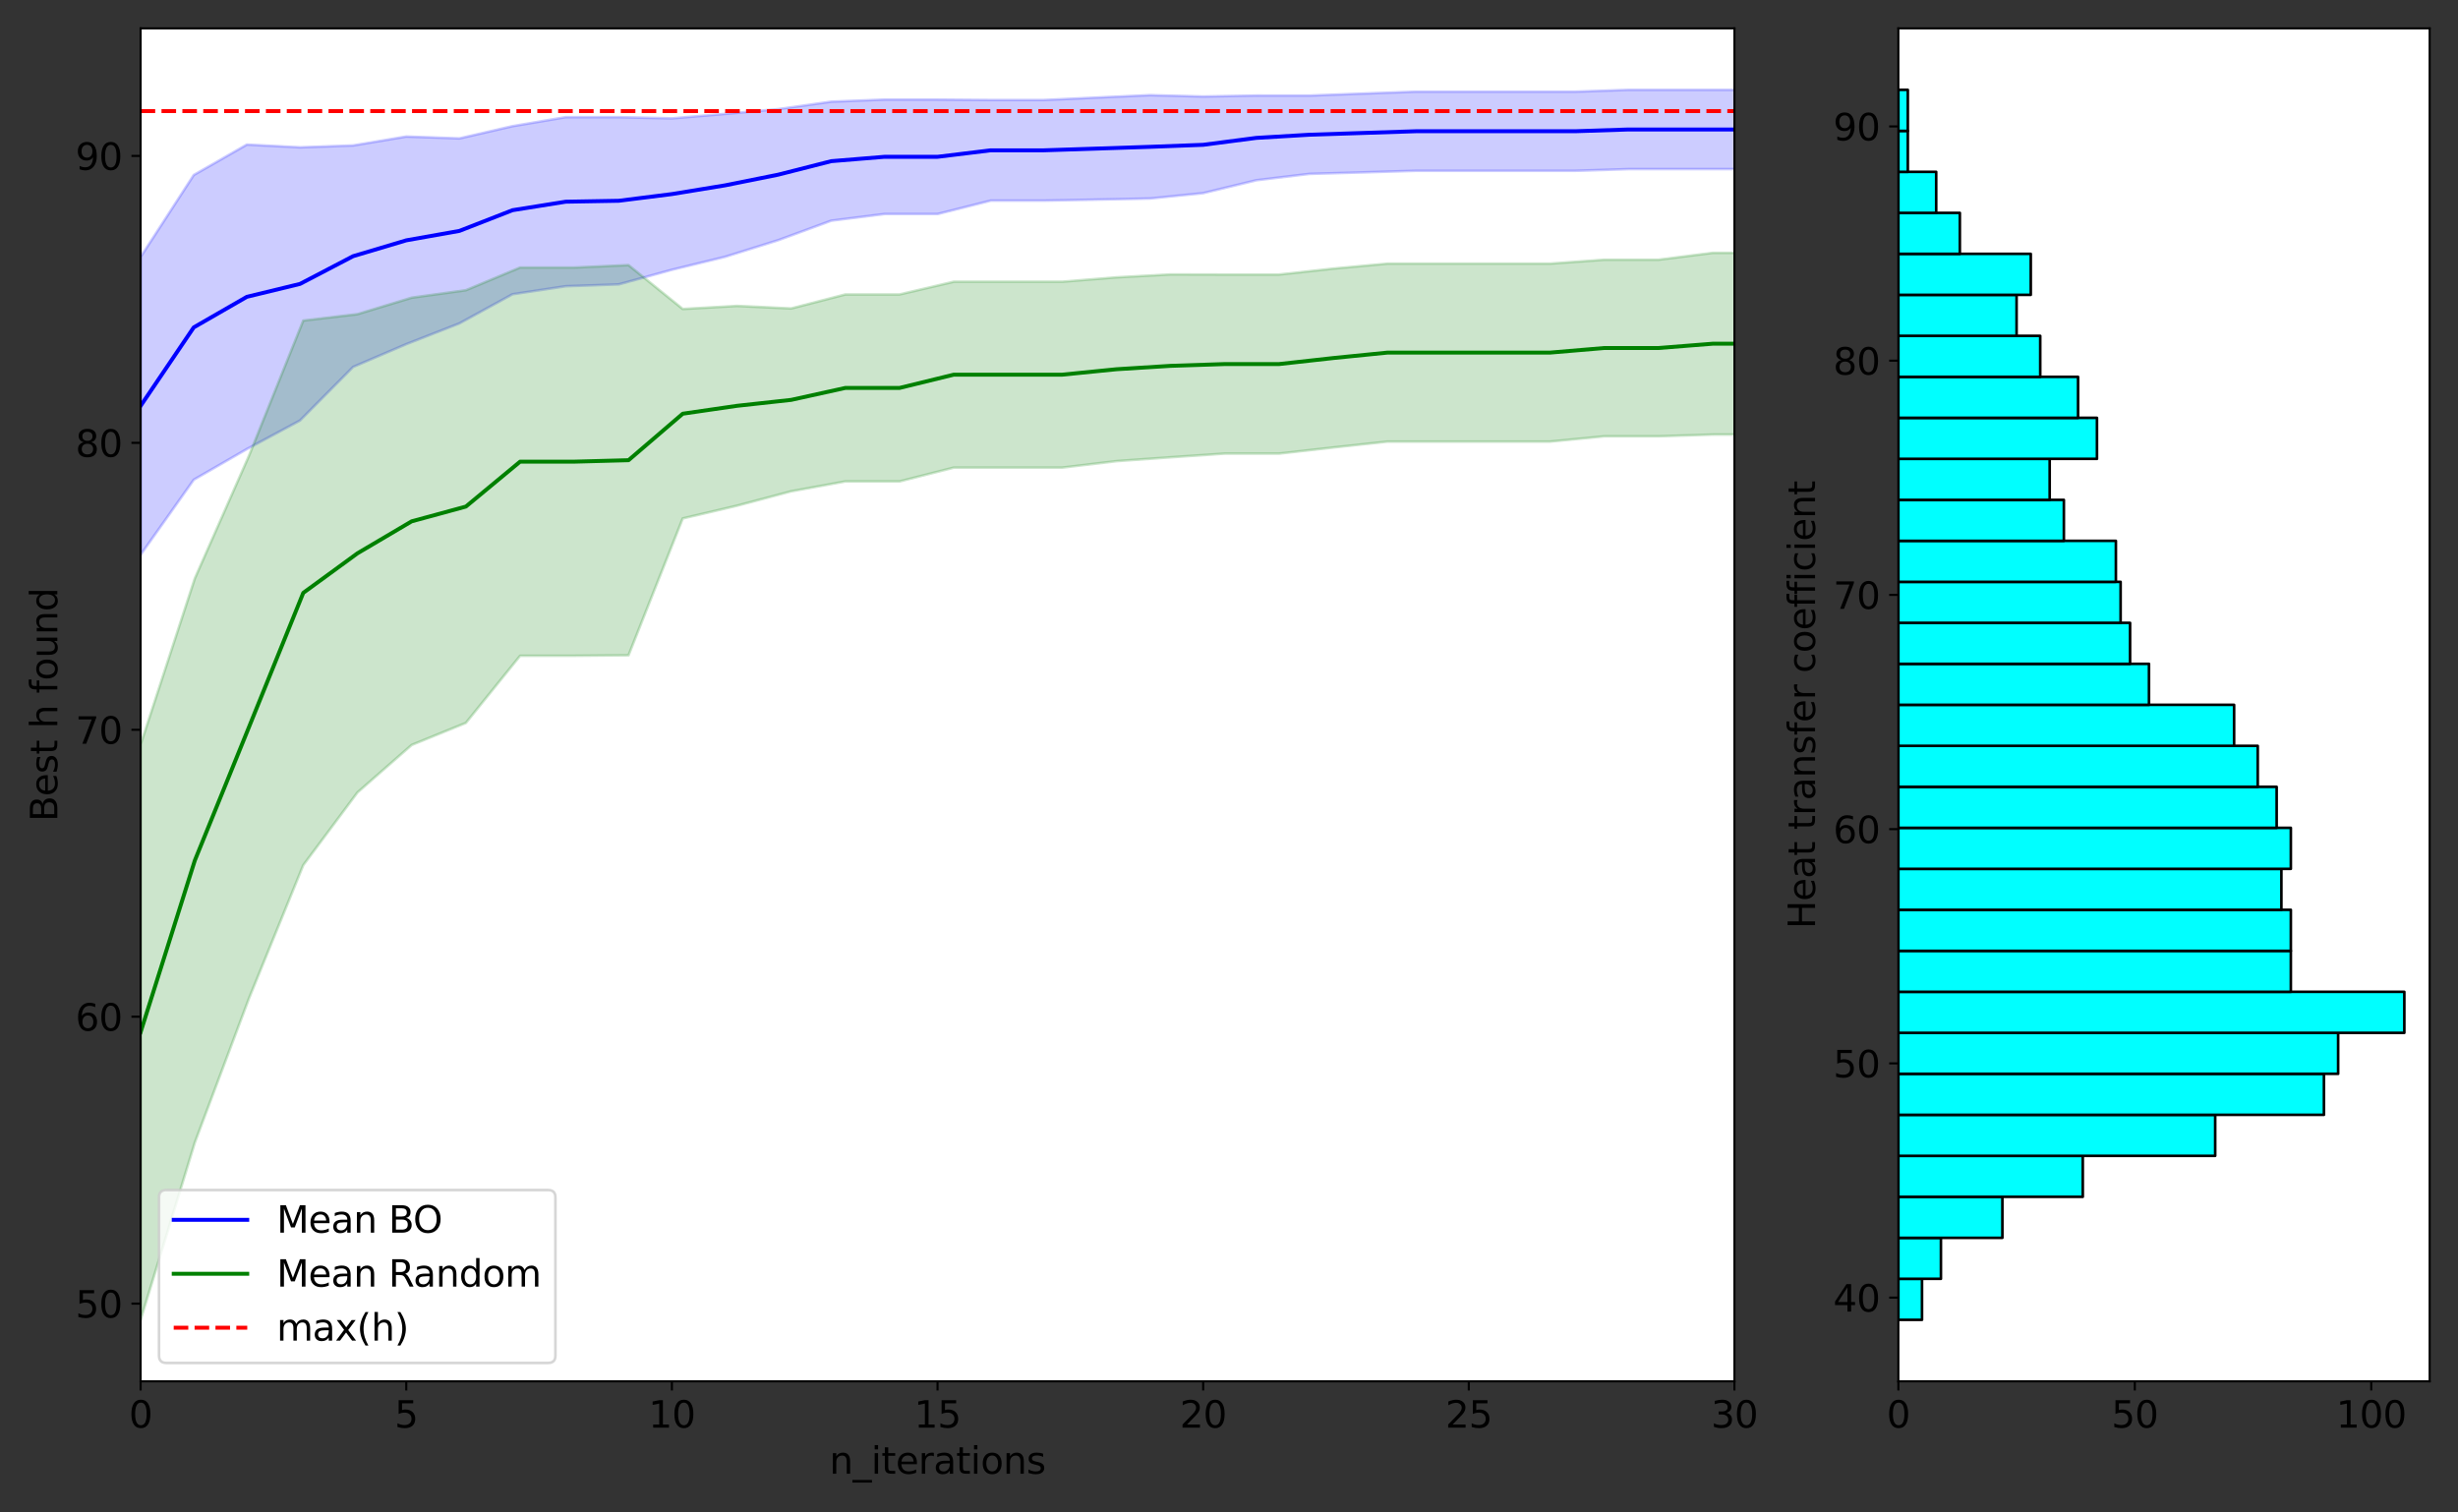<?xml version="1.0" encoding="utf-8" standalone="no"?>
<!DOCTYPE svg PUBLIC "-//W3C//DTD SVG 1.1//EN"
  "http://www.w3.org/Graphics/SVG/1.1/DTD/svg11.dtd">
<svg height="576pt" version="1.1" viewBox="0 0 936 576" width="936pt" xmlns="http://www.w3.org/2000/svg" xmlns:xlink="http://www.w3.org/1999/xlink">
 <rect x="0" y="0" width="936" height="576" fill="#333333" stroke="none"/>
 <defs>
  <style type="text/css">*{stroke-linecap:butt;stroke-linejoin:round;}</style>
 </defs>
 <g id="figure_1">
  <g id="patch_1">
   <path d="M 0 576 
L 936 576 
L 936 0 
L 0 0 
z
" style="fill:none;"/>
  </g>
  <g id="axes_1">
   <g id="patch_2">
    <path d="M 53.55 526.059 
L 660.469 526.059 
L 660.469 10.8 
L 53.55 10.8 
z
" style="fill:#ffffff;"/>
   </g>
   <g id="PolyCollection_1">
    <path clip-path="url(#pde44135209)" d="M 53.55 97.848 
L 53.55 211.281 
L 73.781 182.704 
L 94.011 171.019 
L 114.242 160.144 
L 134.472 139.736 
L 154.703 131.064 
L 174.934 123.163 
L 195.164 112.054 
L 215.395 109.01 
L 235.626 108.296 
L 255.856 102.742 
L 276.087 97.812 
L 296.317 91.481 
L 316.548 84.038 
L 336.779 81.504 
L 357.009 81.504 
L 377.24 76.408 
L 397.471 76.408 
L 417.701 76.017 
L 437.932 75.599 
L 458.163 73.552 
L 478.393 68.651 
L 498.624 66.225 
L 518.854 65.649 
L 539.085 65.043 
L 559.316 65.043 
L 579.546 65.043 
L 599.777 65.043 
L 620.008 64.407 
L 640.238 64.407 
L 660.469 64.407 
L 680.699 64.407 
L 700.93 64.407 
L 721.161 64.407 
L 741.391 64.407 
L 761.622 63.746 
L 781.852 59.049 
L 802.083 59.049 
L 822.314 59.049 
L 842.544 59.049 
L 862.775 59.049 
L 883.006 59.049 
L 903.236 59.049 
L 923.467 59.049 
L 943.697 59.049 
L 963.928 59.049 
L 984.159 59.049 
L 1004.389 59.049 
L 1024.62 59.049 
L 1044.851 59.049 
L 1065.081 59.049 
L 1065.081 35.908 
L 1065.081 35.908 
L 1044.851 35.908 
L 1024.62 35.908 
L 1004.389 35.908 
L 984.159 35.908 
L 963.928 35.908 
L 943.697 35.908 
L 923.467 35.908 
L 903.236 35.908 
L 883.006 35.908 
L 862.775 35.908 
L 842.544 35.908 
L 822.314 35.908 
L 802.083 35.908 
L 781.852 35.908 
L 761.622 34.533 
L 741.391 34.221 
L 721.161 34.221 
L 700.93 34.221 
L 680.699 34.221 
L 660.469 34.221 
L 640.238 34.221 
L 620.008 34.221 
L 599.777 34.916 
L 579.546 34.916 
L 559.316 34.916 
L 539.085 34.916 
L 518.854 35.641 
L 498.624 36.396 
L 478.393 36.378 
L 458.163 36.749 
L 437.932 36.234 
L 417.701 37.147 
L 397.471 38.087 
L 377.24 38.087 
L 357.009 37.925 
L 336.779 37.925 
L 316.548 38.713 
L 296.317 41.565 
L 276.087 43.378 
L 255.856 45.085 
L 235.626 44.631 
L 215.395 44.625 
L 195.164 48.045 
L 174.934 52.713 
L 154.703 52 
L 134.472 55.392 
L 114.242 56.108 
L 94.011 55.059 
L 73.781 66.654 
L 53.55 97.848 
z
" style="fill:#0000ff;fill-opacity:0.2;stroke:#0000ff;stroke-opacity:0.2;"/>
   </g>
   <g id="PolyCollection_2">
    <path clip-path="url(#pde44135209)" d="M 53.55 283.532 
L 53.55 502.638 
L 74.193 435.117 
L 94.837 380.167 
L 115.48 329.489 
L 136.124 301.791 
L 156.767 283.708 
L 177.411 275.307 
L 198.054 249.743 
L 218.698 249.743 
L 239.341 249.557 
L 259.985 197.442 
L 280.628 192.599 
L 301.272 187.106 
L 321.915 183.335 
L 342.559 183.335 
L 363.202 178.086 
L 383.846 178.086 
L 404.489 178.086 
L 425.133 175.618 
L 445.776 174.153 
L 466.42 172.748 
L 487.063 172.748 
L 507.707 170.418 
L 528.35 168.17 
L 548.994 168.17 
L 569.637 168.17 
L 590.281 168.17 
L 610.924 166.161 
L 631.568 166.161 
L 652.211 165.496 
L 672.855 165.496 
L 693.498 162.346 
L 714.142 159.947 
L 734.785 159.708 
L 755.429 149.449 
L 776.072 148.193 
L 796.716 147.443 
L 817.359 147.443 
L 838.003 146.957 
L 858.646 146.957 
L 879.29 146.957 
L 899.933 145.945 
L 920.577 145.945 
L 941.22 145.945 
L 961.864 145.945 
L 982.507 145.945 
L 1003.151 145.945 
L 1023.794 145.945 
L 1044.438 145.945 
L 1065.081 145.945 
L 1065.081 90.941 
L 1065.081 90.941 
L 1044.438 90.941 
L 1023.794 90.941 
L 1003.151 90.941 
L 982.507 90.941 
L 961.864 90.941 
L 941.22 90.941 
L 920.577 90.941 
L 899.933 90.941 
L 879.29 90.976 
L 858.646 90.976 
L 838.003 90.976 
L 817.359 91.728 
L 796.716 91.728 
L 776.072 91.906 
L 755.429 94.357 
L 734.785 95.042 
L 714.142 95.165 
L 693.498 97.163 
L 672.855 96.294 
L 652.211 96.294 
L 631.568 98.909 
L 610.924 98.909 
L 590.281 100.397 
L 569.637 100.397 
L 548.994 100.397 
L 528.35 100.397 
L 507.707 102.296 
L 487.063 104.552 
L 466.42 104.552 
L 445.776 104.503 
L 425.133 105.621 
L 404.489 107.285 
L 383.846 107.285 
L 363.202 107.285 
L 342.559 112.136 
L 321.915 112.136 
L 301.272 117.471 
L 280.628 116.506 
L 259.985 117.674 
L 239.341 100.964 
L 218.698 101.886 
L 198.054 101.886 
L 177.411 110.528 
L 156.767 113.373 
L 136.124 119.647 
L 115.48 122.09 
L 94.837 173.502 
L 74.193 220.265 
L 53.55 283.532 
z
" style="fill:#008000;fill-opacity:0.2;stroke:#008000;stroke-opacity:0.2;"/>
   </g>
   <g id="matplotlib.axis_1">
    <g id="xtick_1">
     <g id="line2d_1">
      <defs>
       <path d="M 0 0 
L 0 3.5 
" id="m94ae486af5" style="stroke:#000000;stroke-width:0.8;"/>
      </defs>
      <g>
       <use style="stroke:#000000;stroke-width:0.8;" x="53.55" xlink:href="#m94ae486af5" y="526.059"/>
      </g>
     </g>
     <g id="text_1">
      <!-- 0 -->
      <g transform="translate(49.096 543.697)scale(0.14 -0.14)">
       <defs>
        <path d="M 2034 4250 
Q 1547 4250 1301 3770 
Q 1056 3291 1056 2328 
Q 1056 1369 1301 889 
Q 1547 409 2034 409 
Q 2525 409 2770 889 
Q 3016 1369 3016 2328 
Q 3016 3291 2770 3770 
Q 2525 4250 2034 4250 
z
M 2034 4750 
Q 2819 4750 3233 4129 
Q 3647 3509 3647 2328 
Q 3647 1150 3233 529 
Q 2819 -91 2034 -91 
Q 1250 -91 836 529 
Q 422 1150 422 2328 
Q 422 3509 836 4129 
Q 1250 4750 2034 4750 
z
" id="DejaVuSans-30" transform="scale(0.016)"/>
       </defs>
       <use xlink:href="#DejaVuSans-30"/>
      </g>
     </g>
    </g>
    <g id="xtick_2">
     <g id="line2d_2">
      <g>
       <use style="stroke:#000000;stroke-width:0.8;" x="154.703" xlink:href="#m94ae486af5" y="526.059"/>
      </g>
     </g>
     <g id="text_2">
      <!-- 5 -->
      <g transform="translate(150.249 543.697)scale(0.14 -0.14)">
       <defs>
        <path d="M 691 4666 
L 3169 4666 
L 3169 4134 
L 1269 4134 
L 1269 2991 
Q 1406 3038 1543 3061 
Q 1681 3084 1819 3084 
Q 2600 3084 3056 2656 
Q 3513 2228 3513 1497 
Q 3513 744 3044 326 
Q 2575 -91 1722 -91 
Q 1428 -91 1123 -41 
Q 819 9 494 109 
L 494 744 
Q 775 591 1075 516 
Q 1375 441 1709 441 
Q 2250 441 2565 725 
Q 2881 1009 2881 1497 
Q 2881 1984 2565 2268 
Q 2250 2553 1709 2553 
Q 1456 2553 1204 2497 
Q 953 2441 691 2322 
L 691 4666 
z
" id="DejaVuSans-35" transform="scale(0.016)"/>
       </defs>
       <use xlink:href="#DejaVuSans-35"/>
      </g>
     </g>
    </g>
    <g id="xtick_3">
     <g id="line2d_3">
      <g>
       <use style="stroke:#000000;stroke-width:0.8;" x="255.856" xlink:href="#m94ae486af5" y="526.059"/>
      </g>
     </g>
     <g id="text_3">
      <!-- 10 -->
      <g transform="translate(246.949 543.697)scale(0.14 -0.14)">
       <defs>
        <path d="M 794 531 
L 1825 531 
L 1825 4091 
L 703 3866 
L 703 4441 
L 1819 4666 
L 2450 4666 
L 2450 531 
L 3481 531 
L 3481 0 
L 794 0 
L 794 531 
z
" id="DejaVuSans-31" transform="scale(0.016)"/>
       </defs>
       <use xlink:href="#DejaVuSans-31"/>
       <use x="63.623" xlink:href="#DejaVuSans-30"/>
      </g>
     </g>
    </g>
    <g id="xtick_4">
     <g id="line2d_4">
      <g>
       <use style="stroke:#000000;stroke-width:0.8;" x="357.009" xlink:href="#m94ae486af5" y="526.059"/>
      </g>
     </g>
     <g id="text_4">
      <!-- 15 -->
      <g transform="translate(348.102 543.697)scale(0.14 -0.14)">
       <use xlink:href="#DejaVuSans-31"/>
       <use x="63.623" xlink:href="#DejaVuSans-35"/>
      </g>
     </g>
    </g>
    <g id="xtick_5">
     <g id="line2d_5">
      <g>
       <use style="stroke:#000000;stroke-width:0.8;" x="458.163" xlink:href="#m94ae486af5" y="526.059"/>
      </g>
     </g>
     <g id="text_5">
      <!-- 20 -->
      <g transform="translate(449.255 543.697)scale(0.14 -0.14)">
       <defs>
        <path d="M 1228 531 
L 3431 531 
L 3431 0 
L 469 0 
L 469 531 
Q 828 903 1448 1529 
Q 2069 2156 2228 2338 
Q 2531 2678 2651 2914 
Q 2772 3150 2772 3378 
Q 2772 3750 2511 3984 
Q 2250 4219 1831 4219 
Q 1534 4219 1204 4116 
Q 875 4013 500 3803 
L 500 4441 
Q 881 4594 1212 4672 
Q 1544 4750 1819 4750 
Q 2544 4750 2975 4387 
Q 3406 4025 3406 3419 
Q 3406 3131 3298 2873 
Q 3191 2616 2906 2266 
Q 2828 2175 2409 1742 
Q 1991 1309 1228 531 
z
" id="DejaVuSans-32" transform="scale(0.016)"/>
       </defs>
       <use xlink:href="#DejaVuSans-32"/>
       <use x="63.623" xlink:href="#DejaVuSans-30"/>
      </g>
     </g>
    </g>
    <g id="xtick_6">
     <g id="line2d_6">
      <g>
       <use style="stroke:#000000;stroke-width:0.8;" x="559.316" xlink:href="#m94ae486af5" y="526.059"/>
      </g>
     </g>
     <g id="text_6">
      <!-- 25 -->
      <g transform="translate(550.408 543.697)scale(0.14 -0.14)">
       <use xlink:href="#DejaVuSans-32"/>
       <use x="63.623" xlink:href="#DejaVuSans-35"/>
      </g>
     </g>
    </g>
    <g id="xtick_7">
     <g id="line2d_7">
      <g>
       <use style="stroke:#000000;stroke-width:0.8;" x="660.469" xlink:href="#m94ae486af5" y="526.059"/>
      </g>
     </g>
     <g id="text_7">
      <!-- 30 -->
      <g transform="translate(651.561 543.697)scale(0.14 -0.14)">
       <defs>
        <path d="M 2597 2516 
Q 3050 2419 3304 2112 
Q 3559 1806 3559 1356 
Q 3559 666 3084 287 
Q 2609 -91 1734 -91 
Q 1441 -91 1130 -33 
Q 819 25 488 141 
L 488 750 
Q 750 597 1062 519 
Q 1375 441 1716 441 
Q 2309 441 2620 675 
Q 2931 909 2931 1356 
Q 2931 1769 2642 2001 
Q 2353 2234 1838 2234 
L 1294 2234 
L 1294 2753 
L 1863 2753 
Q 2328 2753 2575 2939 
Q 2822 3125 2822 3475 
Q 2822 3834 2567 4026 
Q 2313 4219 1838 4219 
Q 1578 4219 1281 4162 
Q 984 4106 628 3988 
L 628 4550 
Q 988 4650 1302 4700 
Q 1616 4750 1894 4750 
Q 2613 4750 3031 4423 
Q 3450 4097 3450 3541 
Q 3450 3153 3228 2886 
Q 3006 2619 2597 2516 
z
" id="DejaVuSans-33" transform="scale(0.016)"/>
       </defs>
       <use xlink:href="#DejaVuSans-33"/>
       <use x="63.623" xlink:href="#DejaVuSans-30"/>
      </g>
     </g>
    </g>
    <g id="text_8">
     <!-- n_iterations -->
     <g transform="translate(315.855 561.247)scale(0.14 -0.14)">
      <defs>
       <path d="M 3513 2113 
L 3513 0 
L 2938 0 
L 2938 2094 
Q 2938 2591 2744 2837 
Q 2550 3084 2163 3084 
Q 1697 3084 1428 2787 
Q 1159 2491 1159 1978 
L 1159 0 
L 581 0 
L 581 3500 
L 1159 3500 
L 1159 2956 
Q 1366 3272 1645 3428 
Q 1925 3584 2291 3584 
Q 2894 3584 3203 3211 
Q 3513 2838 3513 2113 
z
" id="DejaVuSans-6e" transform="scale(0.016)"/>
       <path d="M 3263 -1063 
L 3263 -1509 
L -63 -1509 
L -63 -1063 
L 3263 -1063 
z
" id="DejaVuSans-5f" transform="scale(0.016)"/>
       <path d="M 603 3500 
L 1178 3500 
L 1178 0 
L 603 0 
L 603 3500 
z
M 603 4863 
L 1178 4863 
L 1178 4134 
L 603 4134 
L 603 4863 
z
" id="DejaVuSans-69" transform="scale(0.016)"/>
       <path d="M 1172 4494 
L 1172 3500 
L 2356 3500 
L 2356 3053 
L 1172 3053 
L 1172 1153 
Q 1172 725 1289 603 
Q 1406 481 1766 481 
L 2356 481 
L 2356 0 
L 1766 0 
Q 1100 0 847 248 
Q 594 497 594 1153 
L 594 3053 
L 172 3053 
L 172 3500 
L 594 3500 
L 594 4494 
L 1172 4494 
z
" id="DejaVuSans-74" transform="scale(0.016)"/>
       <path d="M 3597 1894 
L 3597 1613 
L 953 1613 
Q 991 1019 1311 708 
Q 1631 397 2203 397 
Q 2534 397 2845 478 
Q 3156 559 3463 722 
L 3463 178 
Q 3153 47 2828 -22 
Q 2503 -91 2169 -91 
Q 1331 -91 842 396 
Q 353 884 353 1716 
Q 353 2575 817 3079 
Q 1281 3584 2069 3584 
Q 2775 3584 3186 3129 
Q 3597 2675 3597 1894 
z
M 3022 2063 
Q 3016 2534 2758 2815 
Q 2500 3097 2075 3097 
Q 1594 3097 1305 2825 
Q 1016 2553 972 2059 
L 3022 2063 
z
" id="DejaVuSans-65" transform="scale(0.016)"/>
       <path d="M 2631 2963 
Q 2534 3019 2420 3045 
Q 2306 3072 2169 3072 
Q 1681 3072 1420 2755 
Q 1159 2438 1159 1844 
L 1159 0 
L 581 0 
L 581 3500 
L 1159 3500 
L 1159 2956 
Q 1341 3275 1631 3429 
Q 1922 3584 2338 3584 
Q 2397 3584 2469 3576 
Q 2541 3569 2628 3553 
L 2631 2963 
z
" id="DejaVuSans-72" transform="scale(0.016)"/>
       <path d="M 2194 1759 
Q 1497 1759 1228 1600 
Q 959 1441 959 1056 
Q 959 750 1161 570 
Q 1363 391 1709 391 
Q 2188 391 2477 730 
Q 2766 1069 2766 1631 
L 2766 1759 
L 2194 1759 
z
M 3341 1997 
L 3341 0 
L 2766 0 
L 2766 531 
Q 2569 213 2275 61 
Q 1981 -91 1556 -91 
Q 1019 -91 701 211 
Q 384 513 384 1019 
Q 384 1609 779 1909 
Q 1175 2209 1959 2209 
L 2766 2209 
L 2766 2266 
Q 2766 2663 2505 2880 
Q 2244 3097 1772 3097 
Q 1472 3097 1187 3025 
Q 903 2953 641 2809 
L 641 3341 
Q 956 3463 1253 3523 
Q 1550 3584 1831 3584 
Q 2591 3584 2966 3190 
Q 3341 2797 3341 1997 
z
" id="DejaVuSans-61" transform="scale(0.016)"/>
       <path d="M 1959 3097 
Q 1497 3097 1228 2736 
Q 959 2375 959 1747 
Q 959 1119 1226 758 
Q 1494 397 1959 397 
Q 2419 397 2687 759 
Q 2956 1122 2956 1747 
Q 2956 2369 2687 2733 
Q 2419 3097 1959 3097 
z
M 1959 3584 
Q 2709 3584 3137 3096 
Q 3566 2609 3566 1747 
Q 3566 888 3137 398 
Q 2709 -91 1959 -91 
Q 1206 -91 779 398 
Q 353 888 353 1747 
Q 353 2609 779 3096 
Q 1206 3584 1959 3584 
z
" id="DejaVuSans-6f" transform="scale(0.016)"/>
       <path d="M 2834 3397 
L 2834 2853 
Q 2591 2978 2328 3040 
Q 2066 3103 1784 3103 
Q 1356 3103 1142 2972 
Q 928 2841 928 2578 
Q 928 2378 1081 2264 
Q 1234 2150 1697 2047 
L 1894 2003 
Q 2506 1872 2764 1633 
Q 3022 1394 3022 966 
Q 3022 478 2636 193 
Q 2250 -91 1575 -91 
Q 1294 -91 989 -36 
Q 684 19 347 128 
L 347 722 
Q 666 556 975 473 
Q 1284 391 1588 391 
Q 1994 391 2212 530 
Q 2431 669 2431 922 
Q 2431 1156 2273 1281 
Q 2116 1406 1581 1522 
L 1381 1569 
Q 847 1681 609 1914 
Q 372 2147 372 2553 
Q 372 3047 722 3315 
Q 1072 3584 1716 3584 
Q 2034 3584 2315 3537 
Q 2597 3491 2834 3397 
z
" id="DejaVuSans-73" transform="scale(0.016)"/>
      </defs>
      <use xlink:href="#DejaVuSans-6e"/>
      <use x="63.379" xlink:href="#DejaVuSans-5f"/>
      <use x="113.379" xlink:href="#DejaVuSans-69"/>
      <use x="141.162" xlink:href="#DejaVuSans-74"/>
      <use x="180.371" xlink:href="#DejaVuSans-65"/>
      <use x="241.895" xlink:href="#DejaVuSans-72"/>
      <use x="283.008" xlink:href="#DejaVuSans-61"/>
      <use x="344.287" xlink:href="#DejaVuSans-74"/>
      <use x="383.496" xlink:href="#DejaVuSans-69"/>
      <use x="411.279" xlink:href="#DejaVuSans-6f"/>
      <use x="472.461" xlink:href="#DejaVuSans-6e"/>
      <use x="535.84" xlink:href="#DejaVuSans-73"/>
     </g>
    </g>
   </g>
   <g id="matplotlib.axis_2">
    <g id="ytick_1">
     <g id="line2d_8">
      <defs>
       <path d="M 0 0 
L -3.5 0 
" id="mc6317ef87e" style="stroke:#000000;stroke-width:0.8;"/>
      </defs>
      <g>
       <use style="stroke:#000000;stroke-width:0.8;" x="53.55" xlink:href="#mc6317ef87e" y="496.467"/>
      </g>
     </g>
     <g id="text_9">
      <!-- 50 -->
      <g transform="translate(28.735 501.786)scale(0.14 -0.14)">
       <use xlink:href="#DejaVuSans-35"/>
       <use x="63.623" xlink:href="#DejaVuSans-30"/>
      </g>
     </g>
    </g>
    <g id="ytick_2">
     <g id="line2d_9">
      <g>
       <use style="stroke:#000000;stroke-width:0.8;" x="53.55" xlink:href="#mc6317ef87e" y="387.193"/>
      </g>
     </g>
     <g id="text_10">
      <!-- 60 -->
      <g transform="translate(28.735 392.512)scale(0.14 -0.14)">
       <defs>
        <path d="M 2113 2584 
Q 1688 2584 1439 2293 
Q 1191 2003 1191 1497 
Q 1191 994 1439 701 
Q 1688 409 2113 409 
Q 2538 409 2786 701 
Q 3034 994 3034 1497 
Q 3034 2003 2786 2293 
Q 2538 2584 2113 2584 
z
M 3366 4563 
L 3366 3988 
Q 3128 4100 2886 4159 
Q 2644 4219 2406 4219 
Q 1781 4219 1451 3797 
Q 1122 3375 1075 2522 
Q 1259 2794 1537 2939 
Q 1816 3084 2150 3084 
Q 2853 3084 3261 2657 
Q 3669 2231 3669 1497 
Q 3669 778 3244 343 
Q 2819 -91 2113 -91 
Q 1303 -91 875 529 
Q 447 1150 447 2328 
Q 447 3434 972 4092 
Q 1497 4750 2381 4750 
Q 2619 4750 2861 4703 
Q 3103 4656 3366 4563 
z
" id="DejaVuSans-36" transform="scale(0.016)"/>
       </defs>
       <use xlink:href="#DejaVuSans-36"/>
       <use x="63.623" xlink:href="#DejaVuSans-30"/>
      </g>
     </g>
    </g>
    <g id="ytick_3">
     <g id="line2d_10">
      <g>
       <use style="stroke:#000000;stroke-width:0.8;" x="53.55" xlink:href="#mc6317ef87e" y="277.919"/>
      </g>
     </g>
     <g id="text_11">
      <!-- 70 -->
      <g transform="translate(28.735 283.238)scale(0.14 -0.14)">
       <defs>
        <path d="M 525 4666 
L 3525 4666 
L 3525 4397 
L 1831 0 
L 1172 0 
L 2766 4134 
L 525 4134 
L 525 4666 
z
" id="DejaVuSans-37" transform="scale(0.016)"/>
       </defs>
       <use xlink:href="#DejaVuSans-37"/>
       <use x="63.623" xlink:href="#DejaVuSans-30"/>
      </g>
     </g>
    </g>
    <g id="ytick_4">
     <g id="line2d_11">
      <g>
       <use style="stroke:#000000;stroke-width:0.8;" x="53.55" xlink:href="#mc6317ef87e" y="168.645"/>
      </g>
     </g>
     <g id="text_12">
      <!-- 80 -->
      <g transform="translate(28.735 173.964)scale(0.14 -0.14)">
       <defs>
        <path d="M 2034 2216 
Q 1584 2216 1326 1975 
Q 1069 1734 1069 1313 
Q 1069 891 1326 650 
Q 1584 409 2034 409 
Q 2484 409 2743 651 
Q 3003 894 3003 1313 
Q 3003 1734 2745 1975 
Q 2488 2216 2034 2216 
z
M 1403 2484 
Q 997 2584 770 2862 
Q 544 3141 544 3541 
Q 544 4100 942 4425 
Q 1341 4750 2034 4750 
Q 2731 4750 3128 4425 
Q 3525 4100 3525 3541 
Q 3525 3141 3298 2862 
Q 3072 2584 2669 2484 
Q 3125 2378 3379 2068 
Q 3634 1759 3634 1313 
Q 3634 634 3220 271 
Q 2806 -91 2034 -91 
Q 1263 -91 848 271 
Q 434 634 434 1313 
Q 434 1759 690 2068 
Q 947 2378 1403 2484 
z
M 1172 3481 
Q 1172 3119 1398 2916 
Q 1625 2713 2034 2713 
Q 2441 2713 2670 2916 
Q 2900 3119 2900 3481 
Q 2900 3844 2670 4047 
Q 2441 4250 2034 4250 
Q 1625 4250 1398 4047 
Q 1172 3844 1172 3481 
z
" id="DejaVuSans-38" transform="scale(0.016)"/>
       </defs>
       <use xlink:href="#DejaVuSans-38"/>
       <use x="63.623" xlink:href="#DejaVuSans-30"/>
      </g>
     </g>
    </g>
    <g id="ytick_5">
     <g id="line2d_12">
      <g>
       <use style="stroke:#000000;stroke-width:0.8;" x="53.55" xlink:href="#mc6317ef87e" y="59.371"/>
      </g>
     </g>
     <g id="text_13">
      <!-- 90 -->
      <g transform="translate(28.735 64.69)scale(0.14 -0.14)">
       <defs>
        <path d="M 703 97 
L 703 672 
Q 941 559 1184 500 
Q 1428 441 1663 441 
Q 2288 441 2617 861 
Q 2947 1281 2994 2138 
Q 2813 1869 2534 1725 
Q 2256 1581 1919 1581 
Q 1219 1581 811 2004 
Q 403 2428 403 3163 
Q 403 3881 828 4315 
Q 1253 4750 1959 4750 
Q 2769 4750 3195 4129 
Q 3622 3509 3622 2328 
Q 3622 1225 3098 567 
Q 2575 -91 1691 -91 
Q 1453 -91 1209 -44 
Q 966 3 703 97 
z
M 1959 2075 
Q 2384 2075 2632 2365 
Q 2881 2656 2881 3163 
Q 2881 3666 2632 3958 
Q 2384 4250 1959 4250 
Q 1534 4250 1286 3958 
Q 1038 3666 1038 3163 
Q 1038 2656 1286 2365 
Q 1534 2075 1959 2075 
z
" id="DejaVuSans-39" transform="scale(0.016)"/>
       </defs>
       <use xlink:href="#DejaVuSans-39"/>
       <use x="63.623" xlink:href="#DejaVuSans-30"/>
      </g>
     </g>
    </g>
    <g id="text_14">
     <!-- Best h found -->
     <g transform="translate(21.823 312.88)rotate(-90)scale(0.14 -0.14)">
      <defs>
       <path d="M 1259 2228 
L 1259 519 
L 2272 519 
Q 2781 519 3026 730 
Q 3272 941 3272 1375 
Q 3272 1813 3026 2020 
Q 2781 2228 2272 2228 
L 1259 2228 
z
M 1259 4147 
L 1259 2741 
L 2194 2741 
Q 2656 2741 2882 2914 
Q 3109 3088 3109 3444 
Q 3109 3797 2882 3972 
Q 2656 4147 2194 4147 
L 1259 4147 
z
M 628 4666 
L 2241 4666 
Q 2963 4666 3353 4366 
Q 3744 4066 3744 3513 
Q 3744 3084 3544 2831 
Q 3344 2578 2956 2516 
Q 3422 2416 3680 2098 
Q 3938 1781 3938 1306 
Q 3938 681 3513 340 
Q 3088 0 2303 0 
L 628 0 
L 628 4666 
z
" id="DejaVuSans-42" transform="scale(0.016)"/>
       <path id="DejaVuSans-20" transform="scale(0.016)"/>
       <path d="M 3513 2113 
L 3513 0 
L 2938 0 
L 2938 2094 
Q 2938 2591 2744 2837 
Q 2550 3084 2163 3084 
Q 1697 3084 1428 2787 
Q 1159 2491 1159 1978 
L 1159 0 
L 581 0 
L 581 4863 
L 1159 4863 
L 1159 2956 
Q 1366 3272 1645 3428 
Q 1925 3584 2291 3584 
Q 2894 3584 3203 3211 
Q 3513 2838 3513 2113 
z
" id="DejaVuSans-68" transform="scale(0.016)"/>
       <path d="M 2375 4863 
L 2375 4384 
L 1825 4384 
Q 1516 4384 1395 4259 
Q 1275 4134 1275 3809 
L 1275 3500 
L 2222 3500 
L 2222 3053 
L 1275 3053 
L 1275 0 
L 697 0 
L 697 3053 
L 147 3053 
L 147 3500 
L 697 3500 
L 697 3744 
Q 697 4328 969 4595 
Q 1241 4863 1831 4863 
L 2375 4863 
z
" id="DejaVuSans-66" transform="scale(0.016)"/>
       <path d="M 544 1381 
L 544 3500 
L 1119 3500 
L 1119 1403 
Q 1119 906 1312 657 
Q 1506 409 1894 409 
Q 2359 409 2629 706 
Q 2900 1003 2900 1516 
L 2900 3500 
L 3475 3500 
L 3475 0 
L 2900 0 
L 2900 538 
Q 2691 219 2414 64 
Q 2138 -91 1772 -91 
Q 1169 -91 856 284 
Q 544 659 544 1381 
z
M 1991 3584 
L 1991 3584 
z
" id="DejaVuSans-75" transform="scale(0.016)"/>
       <path d="M 2906 2969 
L 2906 4863 
L 3481 4863 
L 3481 0 
L 2906 0 
L 2906 525 
Q 2725 213 2448 61 
Q 2172 -91 1784 -91 
Q 1150 -91 751 415 
Q 353 922 353 1747 
Q 353 2572 751 3078 
Q 1150 3584 1784 3584 
Q 2172 3584 2448 3432 
Q 2725 3281 2906 2969 
z
M 947 1747 
Q 947 1113 1208 752 
Q 1469 391 1925 391 
Q 2381 391 2643 752 
Q 2906 1113 2906 1747 
Q 2906 2381 2643 2742 
Q 2381 3103 1925 3103 
Q 1469 3103 1208 2742 
Q 947 2381 947 1747 
z
" id="DejaVuSans-64" transform="scale(0.016)"/>
      </defs>
      <use xlink:href="#DejaVuSans-42"/>
      <use x="68.604" xlink:href="#DejaVuSans-65"/>
      <use x="130.127" xlink:href="#DejaVuSans-73"/>
      <use x="182.227" xlink:href="#DejaVuSans-74"/>
      <use x="221.436" xlink:href="#DejaVuSans-20"/>
      <use x="253.223" xlink:href="#DejaVuSans-68"/>
      <use x="316.602" xlink:href="#DejaVuSans-20"/>
      <use x="348.389" xlink:href="#DejaVuSans-66"/>
      <use x="383.594" xlink:href="#DejaVuSans-6f"/>
      <use x="444.775" xlink:href="#DejaVuSans-75"/>
      <use x="508.154" xlink:href="#DejaVuSans-6e"/>
      <use x="571.533" xlink:href="#DejaVuSans-64"/>
     </g>
    </g>
   </g>
   <g id="line2d_13">
    <path clip-path="url(#pde44135209)" d="M 53.55 154.565 
L 73.781 124.679 
L 94.011 113.039 
L 114.242 108.126 
L 134.472 97.564 
L 154.703 91.532 
L 174.934 87.938 
L 195.164 80.049 
L 215.395 76.818 
L 235.626 76.463 
L 255.856 73.914 
L 276.087 70.595 
L 296.317 66.523 
L 316.548 61.375 
L 336.779 59.715 
L 357.009 59.715 
L 377.24 57.248 
L 397.471 57.248 
L 417.701 56.582 
L 437.932 55.917 
L 458.163 55.15 
L 478.393 52.515 
L 498.624 51.311 
L 518.854 50.645 
L 539.085 49.98 
L 559.316 49.98 
L 579.546 49.98 
L 599.777 49.98 
L 620.008 49.314 
L 640.238 49.314 
L 660.469 49.314 
L 680.699 49.314 
L 700.93 49.314 
L 721.161 49.314 
L 741.391 49.314 
L 761.622 49.139 
L 781.852 47.479 
L 802.083 47.479 
L 822.314 47.479 
L 842.544 47.479 
L 862.775 47.479 
L 883.006 47.479 
L 903.236 47.479 
L 923.467 47.479 
L 937 47.479 
" style="fill:none;stroke:#0000ff;stroke-linecap:square;stroke-width:1.5;"/>
   </g>
   <g id="line2d_14">
    <path clip-path="url(#pde44135209)" d="M 53.55 393.085 
L 74.193 327.691 
L 94.837 276.834 
L 115.48 225.789 
L 136.124 210.719 
L 156.767 198.54 
L 177.411 192.917 
L 198.054 175.815 
L 218.698 175.815 
L 239.341 175.26 
L 259.985 157.558 
L 280.628 154.553 
L 301.272 152.288 
L 321.915 147.736 
L 342.559 147.736 
L 363.202 142.686 
L 383.846 142.686 
L 404.489 142.686 
L 425.133 140.619 
L 445.776 139.328 
L 466.42 138.65 
L 487.063 138.65 
L 507.707 136.357 
L 528.35 134.284 
L 548.994 134.284 
L 569.637 134.284 
L 590.281 134.284 
L 610.924 132.535 
L 631.568 132.535 
L 652.211 130.895 
L 672.855 130.895 
L 693.498 129.755 
L 714.142 127.556 
L 734.785 127.375 
L 755.429 121.903 
L 776.072 120.05 
L 796.716 119.586 
L 817.359 119.586 
L 838.003 118.967 
L 858.646 118.967 
L 879.29 118.967 
L 899.933 118.443 
L 920.577 118.443 
L 937 118.443 
" style="fill:none;stroke:#008000;stroke-linecap:square;stroke-width:1.5;"/>
   </g>
   <g id="line2d_15">
    <path clip-path="url(#pde44135209)" d="M 53.55 42.315 
L 74.193 42.315 
L 94.837 42.315 
L 115.48 42.315 
L 136.124 42.315 
L 156.767 42.315 
L 177.411 42.315 
L 198.054 42.315 
L 218.698 42.315 
L 239.341 42.315 
L 259.985 42.315 
L 280.628 42.315 
L 301.272 42.315 
L 321.915 42.315 
L 342.559 42.315 
L 363.202 42.315 
L 383.846 42.315 
L 404.489 42.315 
L 425.133 42.315 
L 445.776 42.315 
L 466.42 42.315 
L 487.063 42.315 
L 507.707 42.315 
L 528.35 42.315 
L 548.994 42.315 
L 569.637 42.315 
L 590.281 42.315 
L 610.924 42.315 
L 631.568 42.315 
L 652.211 42.315 
L 672.855 42.315 
L 693.498 42.315 
L 714.142 42.315 
L 734.785 42.315 
L 755.429 42.315 
L 776.072 42.315 
L 796.716 42.315 
L 817.359 42.315 
L 838.003 42.315 
L 858.646 42.315 
L 879.29 42.315 
L 899.933 42.315 
L 920.577 42.315 
L 937 42.315 
" style="fill:none;stroke:#ff0000;stroke-dasharray:5.55,2.4;stroke-dashoffset:0;stroke-width:1.5;"/>
   </g>
   <g id="patch_3">
    <path d="M 53.55 526.059 
L 53.55 10.8 
" style="fill:none;stroke:#000000;stroke-linecap:square;stroke-linejoin:miter;stroke-width:0.8;"/>
   </g>
   <g id="patch_4">
    <path d="M 660.469 526.059 
L 660.469 10.8 
" style="fill:none;stroke:#000000;stroke-linecap:square;stroke-linejoin:miter;stroke-width:0.8;"/>
   </g>
   <g id="patch_5">
    <path d="M 53.55 526.059 
L 660.469 526.059 
" style="fill:none;stroke:#000000;stroke-linecap:square;stroke-linejoin:miter;stroke-width:0.8;"/>
   </g>
   <g id="patch_6">
    <path d="M 53.55 10.8 
L 660.469 10.8 
" style="fill:none;stroke:#000000;stroke-linecap:square;stroke-linejoin:miter;stroke-width:0.8;"/>
   </g>
   <g id="legend_1">
    <g id="patch_7">
     <path d="M 63.35 519.059 
L 208.701 519.059 
Q 211.501 519.059 211.501 516.259 
L 211.501 456.011 
Q 211.501 453.211 208.701 453.211 
L 63.35 453.211 
Q 60.55 453.211 60.55 456.011 
L 60.55 516.259 
Q 60.55 519.059 63.35 519.059 
z
" style="fill:#ffffff;opacity:0.8;stroke:#cccccc;stroke-linejoin:miter;"/>
    </g>
    <g id="line2d_16">
     <path d="M 66.15 464.549 
L 94.15 464.549 
" style="fill:none;stroke:#0000ff;stroke-linecap:square;stroke-width:1.5;"/>
    </g>
    <g id="line2d_17"/>
    <g id="text_15">
     <!-- Mean BO -->
     <g transform="translate(105.35 469.449)scale(0.14 -0.14)">
      <defs>
       <path d="M 628 4666 
L 1569 4666 
L 2759 1491 
L 3956 4666 
L 4897 4666 
L 4897 0 
L 4281 0 
L 4281 4097 
L 3078 897 
L 2444 897 
L 1241 4097 
L 1241 0 
L 628 0 
L 628 4666 
z
" id="DejaVuSans-4d" transform="scale(0.016)"/>
       <path d="M 2522 4238 
Q 1834 4238 1429 3725 
Q 1025 3213 1025 2328 
Q 1025 1447 1429 934 
Q 1834 422 2522 422 
Q 3209 422 3611 934 
Q 4013 1447 4013 2328 
Q 4013 3213 3611 3725 
Q 3209 4238 2522 4238 
z
M 2522 4750 
Q 3503 4750 4090 4092 
Q 4678 3434 4678 2328 
Q 4678 1225 4090 567 
Q 3503 -91 2522 -91 
Q 1538 -91 948 565 
Q 359 1222 359 2328 
Q 359 3434 948 4092 
Q 1538 4750 2522 4750 
z
" id="DejaVuSans-4f" transform="scale(0.016)"/>
      </defs>
      <use xlink:href="#DejaVuSans-4d"/>
      <use x="86.279" xlink:href="#DejaVuSans-65"/>
      <use x="147.803" xlink:href="#DejaVuSans-61"/>
      <use x="209.082" xlink:href="#DejaVuSans-6e"/>
      <use x="272.461" xlink:href="#DejaVuSans-20"/>
      <use x="304.248" xlink:href="#DejaVuSans-42"/>
      <use x="371.102" xlink:href="#DejaVuSans-4f"/>
     </g>
    </g>
    <g id="line2d_18">
     <path d="M 66.15 485.098 
L 94.15 485.098 
" style="fill:none;stroke:#008000;stroke-linecap:square;stroke-width:1.5;"/>
    </g>
    <g id="line2d_19"/>
    <g id="text_16">
     <!-- Mean Random -->
     <g transform="translate(105.35 489.998)scale(0.14 -0.14)">
      <defs>
       <path d="M 2841 2188 
Q 3044 2119 3236 1894 
Q 3428 1669 3622 1275 
L 4263 0 
L 3584 0 
L 2988 1197 
Q 2756 1666 2539 1819 
Q 2322 1972 1947 1972 
L 1259 1972 
L 1259 0 
L 628 0 
L 628 4666 
L 2053 4666 
Q 2853 4666 3247 4331 
Q 3641 3997 3641 3322 
Q 3641 2881 3436 2590 
Q 3231 2300 2841 2188 
z
M 1259 4147 
L 1259 2491 
L 2053 2491 
Q 2509 2491 2742 2702 
Q 2975 2913 2975 3322 
Q 2975 3731 2742 3939 
Q 2509 4147 2053 4147 
L 1259 4147 
z
" id="DejaVuSans-52" transform="scale(0.016)"/>
       <path d="M 3328 2828 
Q 3544 3216 3844 3400 
Q 4144 3584 4550 3584 
Q 5097 3584 5394 3201 
Q 5691 2819 5691 2113 
L 5691 0 
L 5113 0 
L 5113 2094 
Q 5113 2597 4934 2840 
Q 4756 3084 4391 3084 
Q 3944 3084 3684 2787 
Q 3425 2491 3425 1978 
L 3425 0 
L 2847 0 
L 2847 2094 
Q 2847 2600 2669 2842 
Q 2491 3084 2119 3084 
Q 1678 3084 1418 2786 
Q 1159 2488 1159 1978 
L 1159 0 
L 581 0 
L 581 3500 
L 1159 3500 
L 1159 2956 
Q 1356 3278 1631 3431 
Q 1906 3584 2284 3584 
Q 2666 3584 2933 3390 
Q 3200 3197 3328 2828 
z
" id="DejaVuSans-6d" transform="scale(0.016)"/>
      </defs>
      <use xlink:href="#DejaVuSans-4d"/>
      <use x="86.279" xlink:href="#DejaVuSans-65"/>
      <use x="147.803" xlink:href="#DejaVuSans-61"/>
      <use x="209.082" xlink:href="#DejaVuSans-6e"/>
      <use x="272.461" xlink:href="#DejaVuSans-20"/>
      <use x="304.248" xlink:href="#DejaVuSans-52"/>
      <use x="371.48" xlink:href="#DejaVuSans-61"/>
      <use x="432.76" xlink:href="#DejaVuSans-6e"/>
      <use x="496.139" xlink:href="#DejaVuSans-64"/>
      <use x="559.615" xlink:href="#DejaVuSans-6f"/>
      <use x="620.797" xlink:href="#DejaVuSans-6d"/>
     </g>
    </g>
    <g id="line2d_20">
     <path d="M 66.15 505.648 
L 94.15 505.648 
" style="fill:none;stroke:#ff0000;stroke-dasharray:5.55,2.4;stroke-dashoffset:0;stroke-width:1.5;"/>
    </g>
    <g id="line2d_21"/>
    <g id="text_17">
     <!-- max(h) -->
     <g transform="translate(105.35 510.548)scale(0.14 -0.14)">
      <defs>
       <path d="M 3513 3500 
L 2247 1797 
L 3578 0 
L 2900 0 
L 1881 1375 
L 863 0 
L 184 0 
L 1544 1831 
L 300 3500 
L 978 3500 
L 1906 2253 
L 2834 3500 
L 3513 3500 
z
" id="DejaVuSans-78" transform="scale(0.016)"/>
       <path d="M 1984 4856 
Q 1566 4138 1362 3434 
Q 1159 2731 1159 2009 
Q 1159 1288 1364 580 
Q 1569 -128 1984 -844 
L 1484 -844 
Q 1016 -109 783 600 
Q 550 1309 550 2009 
Q 550 2706 781 3412 
Q 1013 4119 1484 4856 
L 1984 4856 
z
" id="DejaVuSans-28" transform="scale(0.016)"/>
       <path d="M 513 4856 
L 1013 4856 
Q 1481 4119 1714 3412 
Q 1947 2706 1947 2009 
Q 1947 1309 1714 600 
Q 1481 -109 1013 -844 
L 513 -844 
Q 928 -128 1133 580 
Q 1338 1288 1338 2009 
Q 1338 2731 1133 3434 
Q 928 4138 513 4856 
z
" id="DejaVuSans-29" transform="scale(0.016)"/>
      </defs>
      <use xlink:href="#DejaVuSans-6d"/>
      <use x="97.412" xlink:href="#DejaVuSans-61"/>
      <use x="158.691" xlink:href="#DejaVuSans-78"/>
      <use x="217.871" xlink:href="#DejaVuSans-28"/>
      <use x="256.885" xlink:href="#DejaVuSans-68"/>
      <use x="320.264" xlink:href="#DejaVuSans-29"/>
     </g>
    </g>
   </g>
  </g>
  <g id="axes_2">
   <g id="patch_8">
    <path d="M 722.894 526.059 
L 925.2 526.059 
L 925.2 10.8 
L 722.894 10.8 
z
" style="fill:#ffffff;"/>
   </g>
   <g id="patch_9">
    <path clip-path="url(#pdbf456ff8b)" d="M 722.894 502.638 
L 731.897 502.638 
L 731.897 487.025 
L 722.894 487.025 
z
" style="fill:#00ffff;stroke:#000000;stroke-linejoin:miter;"/>
   </g>
   <g id="patch_10">
    <path clip-path="url(#pdbf456ff8b)" d="M 722.894 487.025 
L 739.1 487.025 
L 739.1 471.411 
L 722.894 471.411 
z
" style="fill:#00ffff;stroke:#000000;stroke-linejoin:miter;"/>
   </g>
   <g id="patch_11">
    <path clip-path="url(#pdbf456ff8b)" d="M 722.894 471.411 
L 762.509 471.411 
L 762.509 455.797 
L 722.894 455.797 
z
" style="fill:#00ffff;stroke:#000000;stroke-linejoin:miter;"/>
   </g>
   <g id="patch_12">
    <path clip-path="url(#pdbf456ff8b)" d="M 722.894 455.797 
L 793.12 455.797 
L 793.12 440.183 
L 722.894 440.183 
z
" style="fill:#00ffff;stroke:#000000;stroke-linejoin:miter;"/>
   </g>
   <g id="patch_13">
    <path clip-path="url(#pdbf456ff8b)" d="M 722.894 440.183 
L 843.539 440.183 
L 843.539 424.569 
L 722.894 424.569 
z
" style="fill:#00ffff;stroke:#000000;stroke-linejoin:miter;"/>
   </g>
   <g id="patch_14">
    <path clip-path="url(#pdbf456ff8b)" d="M 722.894 424.569 
L 884.955 424.569 
L 884.955 408.955 
L 722.894 408.955 
z
" style="fill:#00ffff;stroke:#000000;stroke-linejoin:miter;"/>
   </g>
   <g id="patch_15">
    <path clip-path="url(#pdbf456ff8b)" d="M 722.894 408.955 
L 890.357 408.955 
L 890.357 393.341 
L 722.894 393.341 
z
" style="fill:#00ffff;stroke:#000000;stroke-linejoin:miter;"/>
   </g>
   <g id="patch_16">
    <path clip-path="url(#pdbf456ff8b)" d="M 722.894 393.341 
L 915.566 393.341 
L 915.566 377.727 
L 722.894 377.727 
z
" style="fill:#00ffff;stroke:#000000;stroke-linejoin:miter;"/>
   </g>
   <g id="patch_17">
    <path clip-path="url(#pdbf456ff8b)" d="M 722.894 377.727 
L 872.35 377.727 
L 872.35 362.113 
L 722.894 362.113 
z
" style="fill:#00ffff;stroke:#000000;stroke-linejoin:miter;"/>
   </g>
   <g id="patch_18">
    <path clip-path="url(#pdbf456ff8b)" d="M 722.894 362.113 
L 872.35 362.113 
L 872.35 346.499 
L 722.894 346.499 
z
" style="fill:#00ffff;stroke:#000000;stroke-linejoin:miter;"/>
   </g>
   <g id="patch_19">
    <path clip-path="url(#pdbf456ff8b)" d="M 722.894 346.499 
L 868.749 346.499 
L 868.749 330.885 
L 722.894 330.885 
z
" style="fill:#00ffff;stroke:#000000;stroke-linejoin:miter;"/>
   </g>
   <g id="patch_20">
    <path clip-path="url(#pdbf456ff8b)" d="M 722.894 330.885 
L 872.35 330.885 
L 872.35 315.271 
L 722.894 315.271 
z
" style="fill:#00ffff;stroke:#000000;stroke-linejoin:miter;"/>
   </g>
   <g id="patch_21">
    <path clip-path="url(#pdbf456ff8b)" d="M 722.894 315.271 
L 866.948 315.271 
L 866.948 299.658 
L 722.894 299.658 
z
" style="fill:#00ffff;stroke:#000000;stroke-linejoin:miter;"/>
   </g>
   <g id="patch_22">
    <path clip-path="url(#pdbf456ff8b)" d="M 722.894 299.658 
L 859.745 299.658 
L 859.745 284.044 
L 722.894 284.044 
z
" style="fill:#00ffff;stroke:#000000;stroke-linejoin:miter;"/>
   </g>
   <g id="patch_23">
    <path clip-path="url(#pdbf456ff8b)" d="M 722.894 284.044 
L 850.742 284.044 
L 850.742 268.43 
L 722.894 268.43 
z
" style="fill:#00ffff;stroke:#000000;stroke-linejoin:miter;"/>
   </g>
   <g id="patch_24">
    <path clip-path="url(#pdbf456ff8b)" d="M 722.894 268.43 
L 818.33 268.43 
L 818.33 252.816 
L 722.894 252.816 
z
" style="fill:#00ffff;stroke:#000000;stroke-linejoin:miter;"/>
   </g>
   <g id="patch_25">
    <path clip-path="url(#pdbf456ff8b)" d="M 722.894 252.816 
L 811.127 252.816 
L 811.127 237.202 
L 722.894 237.202 
z
" style="fill:#00ffff;stroke:#000000;stroke-linejoin:miter;"/>
   </g>
   <g id="patch_26">
    <path clip-path="url(#pdbf456ff8b)" d="M 722.894 237.202 
L 807.526 237.202 
L 807.526 221.588 
L 722.894 221.588 
z
" style="fill:#00ffff;stroke:#000000;stroke-linejoin:miter;"/>
   </g>
   <g id="patch_27">
    <path clip-path="url(#pdbf456ff8b)" d="M 722.894 221.588 
L 805.725 221.588 
L 805.725 205.974 
L 722.894 205.974 
z
" style="fill:#00ffff;stroke:#000000;stroke-linejoin:miter;"/>
   </g>
   <g id="patch_28">
    <path clip-path="url(#pdbf456ff8b)" d="M 722.894 205.974 
L 785.918 205.974 
L 785.918 190.36 
L 722.894 190.36 
z
" style="fill:#00ffff;stroke:#000000;stroke-linejoin:miter;"/>
   </g>
   <g id="patch_29">
    <path clip-path="url(#pdbf456ff8b)" d="M 722.894 190.36 
L 780.515 190.36 
L 780.515 174.746 
L 722.894 174.746 
z
" style="fill:#00ffff;stroke:#000000;stroke-linejoin:miter;"/>
   </g>
   <g id="patch_30">
    <path clip-path="url(#pdbf456ff8b)" d="M 722.894 174.746 
L 798.522 174.746 
L 798.522 159.132 
L 722.894 159.132 
z
" style="fill:#00ffff;stroke:#000000;stroke-linejoin:miter;"/>
   </g>
   <g id="patch_31">
    <path clip-path="url(#pdbf456ff8b)" d="M 722.894 159.132 
L 791.32 159.132 
L 791.32 143.518 
L 722.894 143.518 
z
" style="fill:#00ffff;stroke:#000000;stroke-linejoin:miter;"/>
   </g>
   <g id="patch_32">
    <path clip-path="url(#pdbf456ff8b)" d="M 722.894 143.518 
L 776.914 143.518 
L 776.914 127.904 
L 722.894 127.904 
z
" style="fill:#00ffff;stroke:#000000;stroke-linejoin:miter;"/>
   </g>
   <g id="patch_33">
    <path clip-path="url(#pdbf456ff8b)" d="M 722.894 127.904 
L 767.911 127.904 
L 767.911 112.29 
L 722.894 112.29 
z
" style="fill:#00ffff;stroke:#000000;stroke-linejoin:miter;"/>
   </g>
   <g id="patch_34">
    <path clip-path="url(#pdbf456ff8b)" d="M 722.894 112.29 
L 773.313 112.29 
L 773.313 96.677 
L 722.894 96.677 
z
" style="fill:#00ffff;stroke:#000000;stroke-linejoin:miter;"/>
   </g>
   <g id="patch_35">
    <path clip-path="url(#pdbf456ff8b)" d="M 722.894 96.677 
L 746.303 96.677 
L 746.303 81.063 
L 722.894 81.063 
z
" style="fill:#00ffff;stroke:#000000;stroke-linejoin:miter;"/>
   </g>
   <g id="patch_36">
    <path clip-path="url(#pdbf456ff8b)" d="M 722.894 81.063 
L 737.299 81.063 
L 737.299 65.449 
L 722.894 65.449 
z
" style="fill:#00ffff;stroke:#000000;stroke-linejoin:miter;"/>
   </g>
   <g id="patch_37">
    <path clip-path="url(#pdbf456ff8b)" d="M 722.894 65.449 
L 726.495 65.449 
L 726.495 49.835 
L 722.894 49.835 
z
" style="fill:#00ffff;stroke:#000000;stroke-linejoin:miter;"/>
   </g>
   <g id="patch_38">
    <path clip-path="url(#pdbf456ff8b)" d="M 722.894 49.835 
L 726.495 49.835 
L 726.495 34.221 
L 722.894 34.221 
z
" style="fill:#00ffff;stroke:#000000;stroke-linejoin:miter;"/>
   </g>
   <g id="matplotlib.axis_3">
    <g id="xtick_8">
     <g id="line2d_22">
      <g>
       <use style="stroke:#000000;stroke-width:0.8;" x="722.894" xlink:href="#m94ae486af5" y="526.059"/>
      </g>
     </g>
     <g id="text_18">
      <!-- 0 -->
      <g transform="translate(718.44 543.697)scale(0.14 -0.14)">
       <use xlink:href="#DejaVuSans-30"/>
      </g>
     </g>
    </g>
    <g id="xtick_9">
     <g id="line2d_23">
      <g>
       <use style="stroke:#000000;stroke-width:0.8;" x="812.928" xlink:href="#m94ae486af5" y="526.059"/>
      </g>
     </g>
     <g id="text_19">
      <!-- 50 -->
      <g transform="translate(804.02 543.697)scale(0.14 -0.14)">
       <use xlink:href="#DejaVuSans-35"/>
       <use x="63.623" xlink:href="#DejaVuSans-30"/>
      </g>
     </g>
    </g>
    <g id="xtick_10">
     <g id="line2d_24">
      <g>
       <use style="stroke:#000000;stroke-width:0.8;" x="902.962" xlink:href="#m94ae486af5" y="526.059"/>
      </g>
     </g>
     <g id="text_20">
      <!-- 100 -->
      <g transform="translate(889.6 543.697)scale(0.14 -0.14)">
       <use xlink:href="#DejaVuSans-31"/>
       <use x="63.623" xlink:href="#DejaVuSans-30"/>
       <use x="127.246" xlink:href="#DejaVuSans-30"/>
      </g>
     </g>
    </g>
   </g>
   <g id="matplotlib.axis_4">
    <g id="ytick_6">
     <g id="line2d_25">
      <g>
       <use style="stroke:#000000;stroke-width:0.8;" x="722.894" xlink:href="#mc6317ef87e" y="494.184"/>
      </g>
     </g>
     <g id="text_21">
      <!-- 40 -->
      <g transform="translate(698.079 499.503)scale(0.14 -0.14)">
       <defs>
        <path d="M 2419 4116 
L 825 1625 
L 2419 1625 
L 2419 4116 
z
M 2253 4666 
L 3047 4666 
L 3047 1625 
L 3713 1625 
L 3713 1100 
L 3047 1100 
L 3047 0 
L 2419 0 
L 2419 1100 
L 313 1100 
L 313 1709 
L 2253 4666 
z
" id="DejaVuSans-34" transform="scale(0.016)"/>
       </defs>
       <use xlink:href="#DejaVuSans-34"/>
       <use x="63.623" xlink:href="#DejaVuSans-30"/>
      </g>
     </g>
    </g>
    <g id="ytick_7">
     <g id="line2d_26">
      <g>
       <use style="stroke:#000000;stroke-width:0.8;" x="722.894" xlink:href="#mc6317ef87e" y="404.976"/>
      </g>
     </g>
     <g id="text_22">
      <!-- 50 -->
      <g transform="translate(698.079 410.295)scale(0.14 -0.14)">
       <use xlink:href="#DejaVuSans-35"/>
       <use x="63.623" xlink:href="#DejaVuSans-30"/>
      </g>
     </g>
    </g>
    <g id="ytick_8">
     <g id="line2d_27">
      <g>
       <use style="stroke:#000000;stroke-width:0.8;" x="722.894" xlink:href="#mc6317ef87e" y="315.768"/>
      </g>
     </g>
     <g id="text_23">
      <!-- 60 -->
      <g transform="translate(698.079 321.087)scale(0.14 -0.14)">
       <use xlink:href="#DejaVuSans-36"/>
       <use x="63.623" xlink:href="#DejaVuSans-30"/>
      </g>
     </g>
    </g>
    <g id="ytick_9">
     <g id="line2d_28">
      <g>
       <use style="stroke:#000000;stroke-width:0.8;" x="722.894" xlink:href="#mc6317ef87e" y="226.56"/>
      </g>
     </g>
     <g id="text_24">
      <!-- 70 -->
      <g transform="translate(698.079 231.879)scale(0.14 -0.14)">
       <use xlink:href="#DejaVuSans-37"/>
       <use x="63.623" xlink:href="#DejaVuSans-30"/>
      </g>
     </g>
    </g>
    <g id="ytick_10">
     <g id="line2d_29">
      <g>
       <use style="stroke:#000000;stroke-width:0.8;" x="722.894" xlink:href="#mc6317ef87e" y="137.352"/>
      </g>
     </g>
     <g id="text_25">
      <!-- 80 -->
      <g transform="translate(698.079 142.671)scale(0.14 -0.14)">
       <use xlink:href="#DejaVuSans-38"/>
       <use x="63.623" xlink:href="#DejaVuSans-30"/>
      </g>
     </g>
    </g>
    <g id="ytick_11">
     <g id="line2d_30">
      <g>
       <use style="stroke:#000000;stroke-width:0.8;" x="722.894" xlink:href="#mc6317ef87e" y="48.144"/>
      </g>
     </g>
     <g id="text_26">
      <!-- 90 -->
      <g transform="translate(698.079 53.463)scale(0.14 -0.14)">
       <use xlink:href="#DejaVuSans-39"/>
       <use x="63.623" xlink:href="#DejaVuSans-30"/>
      </g>
     </g>
    </g>
    <g id="text_27">
     <!-- Heat transfer coefficient -->
     <g transform="translate(691.167 353.721)rotate(-90)scale(0.14 -0.14)">
      <defs>
       <path d="M 628 4666 
L 1259 4666 
L 1259 2753 
L 3553 2753 
L 3553 4666 
L 4184 4666 
L 4184 0 
L 3553 0 
L 3553 2222 
L 1259 2222 
L 1259 0 
L 628 0 
L 628 4666 
z
" id="DejaVuSans-48" transform="scale(0.016)"/>
       <path d="M 3122 3366 
L 3122 2828 
Q 2878 2963 2633 3030 
Q 2388 3097 2138 3097 
Q 1578 3097 1268 2742 
Q 959 2388 959 1747 
Q 959 1106 1268 751 
Q 1578 397 2138 397 
Q 2388 397 2633 464 
Q 2878 531 3122 666 
L 3122 134 
Q 2881 22 2623 -34 
Q 2366 -91 2075 -91 
Q 1284 -91 818 406 
Q 353 903 353 1747 
Q 353 2603 823 3093 
Q 1294 3584 2113 3584 
Q 2378 3584 2631 3529 
Q 2884 3475 3122 3366 
z
" id="DejaVuSans-63" transform="scale(0.016)"/>
      </defs>
      <use xlink:href="#DejaVuSans-48"/>
      <use x="75.195" xlink:href="#DejaVuSans-65"/>
      <use x="136.719" xlink:href="#DejaVuSans-61"/>
      <use x="197.998" xlink:href="#DejaVuSans-74"/>
      <use x="237.207" xlink:href="#DejaVuSans-20"/>
      <use x="268.994" xlink:href="#DejaVuSans-74"/>
      <use x="308.203" xlink:href="#DejaVuSans-72"/>
      <use x="349.316" xlink:href="#DejaVuSans-61"/>
      <use x="410.596" xlink:href="#DejaVuSans-6e"/>
      <use x="473.975" xlink:href="#DejaVuSans-73"/>
      <use x="526.074" xlink:href="#DejaVuSans-66"/>
      <use x="561.279" xlink:href="#DejaVuSans-65"/>
      <use x="622.803" xlink:href="#DejaVuSans-72"/>
      <use x="663.916" xlink:href="#DejaVuSans-20"/>
      <use x="695.703" xlink:href="#DejaVuSans-63"/>
      <use x="750.684" xlink:href="#DejaVuSans-6f"/>
      <use x="811.865" xlink:href="#DejaVuSans-65"/>
      <use x="873.389" xlink:href="#DejaVuSans-66"/>
      <use x="908.594" xlink:href="#DejaVuSans-66"/>
      <use x="943.799" xlink:href="#DejaVuSans-69"/>
      <use x="971.582" xlink:href="#DejaVuSans-63"/>
      <use x="1026.562" xlink:href="#DejaVuSans-69"/>
      <use x="1054.346" xlink:href="#DejaVuSans-65"/>
      <use x="1115.869" xlink:href="#DejaVuSans-6e"/>
      <use x="1179.248" xlink:href="#DejaVuSans-74"/>
     </g>
    </g>
   </g>
   <g id="patch_39">
    <path d="M 722.894 526.059 
L 722.894 10.8 
" style="fill:none;stroke:#000000;stroke-linecap:square;stroke-linejoin:miter;stroke-width:0.8;"/>
   </g>
   <g id="patch_40">
    <path d="M 925.2 526.059 
L 925.2 10.8 
" style="fill:none;stroke:#000000;stroke-linecap:square;stroke-linejoin:miter;stroke-width:0.8;"/>
   </g>
   <g id="patch_41">
    <path d="M 722.894 526.059 
L 925.2 526.059 
" style="fill:none;stroke:#000000;stroke-linecap:square;stroke-linejoin:miter;stroke-width:0.8;"/>
   </g>
   <g id="patch_42">
    <path d="M 722.894 10.8 
L 925.2 10.8 
" style="fill:none;stroke:#000000;stroke-linecap:square;stroke-linejoin:miter;stroke-width:0.8;"/>
   </g>
  </g>
 </g>
 <defs>
  <clipPath id="pde44135209">
   <rect height="515.259" width="606.919" x="53.55" y="10.8"/>
  </clipPath>
  <clipPath id="pdbf456ff8b">
   <rect height="515.259" width="202.306" x="722.894" y="10.8"/>
  </clipPath>
 </defs>
</svg>
